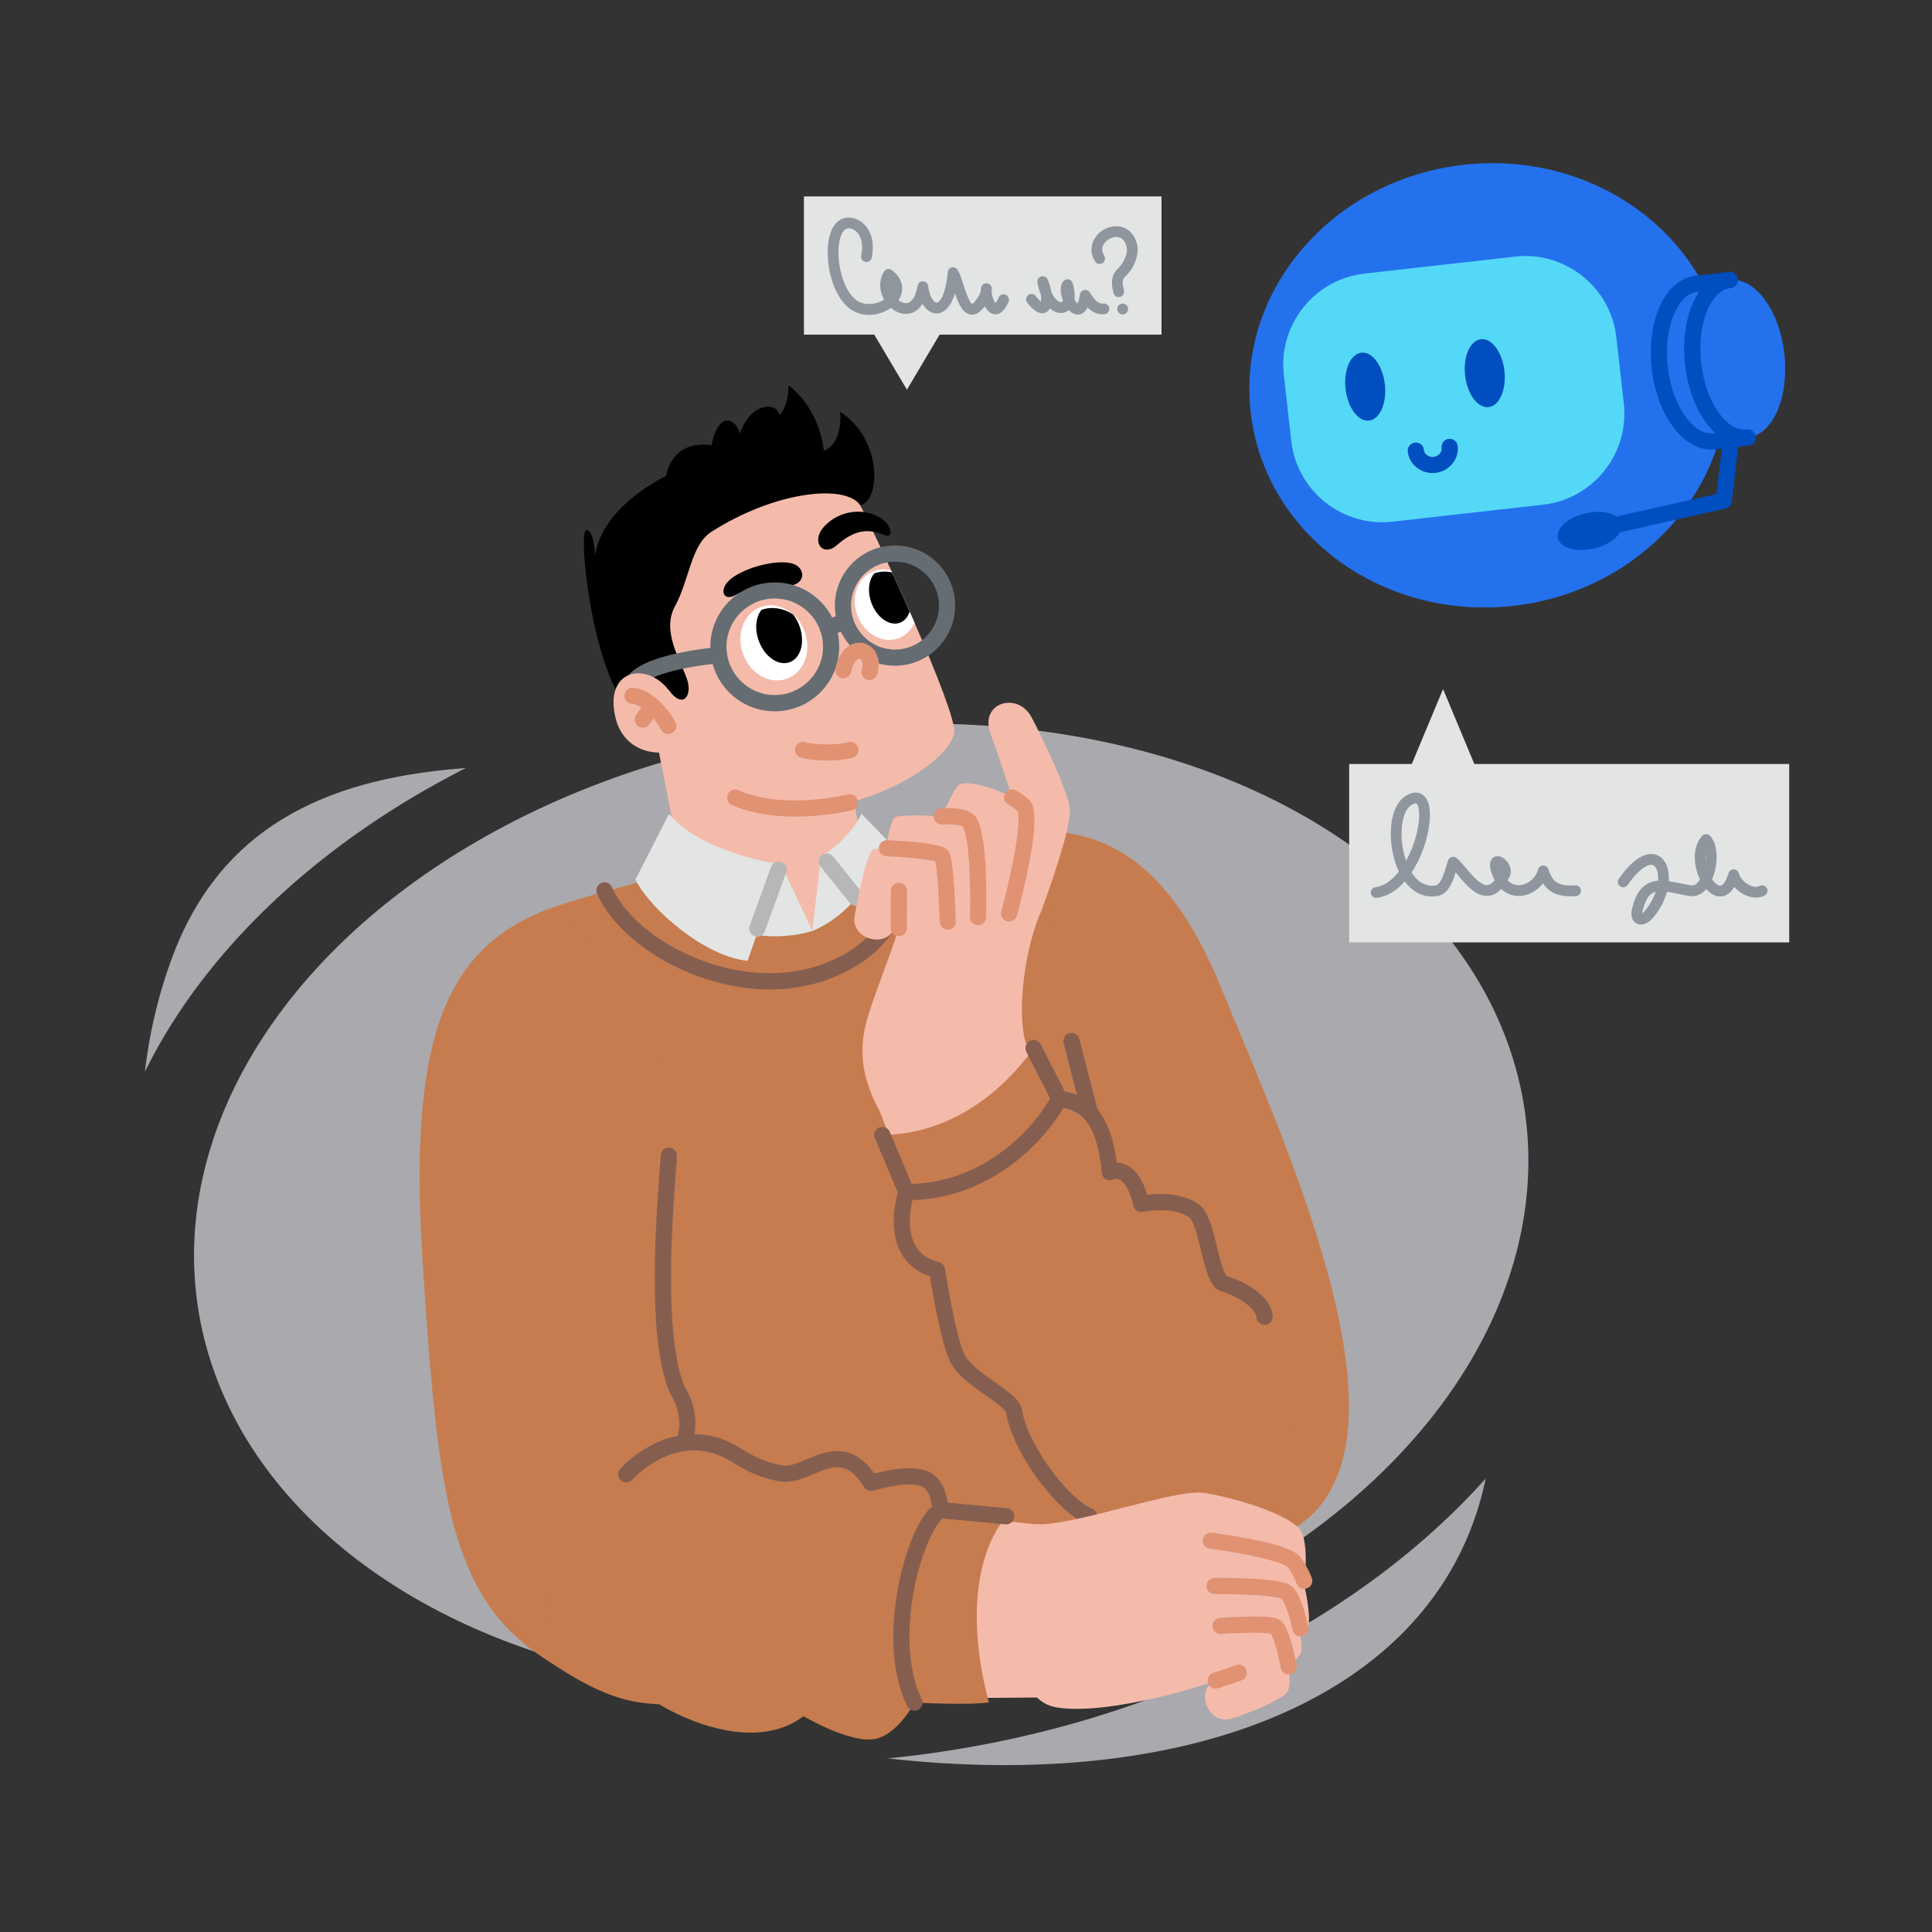 <svg xmlns="http://www.w3.org/2000/svg" viewBox="0 0 1800 1800" width="1800" height="1800"><rect x="0" y="0" width="1800" height="1800" fill="#333333" stroke="none"/><g transform="translate(135.0 674.0) rotate(0.0 644.5 485.5) scale(1.001 1)"><svg width="1288.153" height="970.521" viewBox="0 0 1288.153 970.521"><g fill="#AAA9AD"><path d="M739.373 958.354a1009.304 1009.304 0 0 1-47.917 5.91c288.244 32.309 515.331-61.395 556.441-260.7-113.282 126.71-294.739 223.189-508.524 254.79zM298.632 41.624C158.37 51.6 66.302 104.091 24.064 221.629 12.155 254.77 4.085 289.284 0 324.5 55.558 211.687 161.148 111.556 298.632 41.624z"/><ellipse cx="666.978" cy="451.499" rx="624.389" ry="446.883" transform="matrix(.989 -.146 .146 .989 -58.853 102.385)"/></g></svg></g><g transform="translate(391.0 359.0) rotate(0.0 433.0 630.5) scale(1.004 1.004)"><svg width="862.3" height="1256.6" viewBox="0 0 862.3 1256.6"><clipPath id="a"><ellipse cx="328.5" cy="239" rx="30.4" ry="35.4" transform="matrix(.939 -.345 .345 .939 -62.259 127.899)"/></clipPath><clipPath id="b"><path d="M434.1 164.2c9.5 20.6 20.1 44.4 29.9 67.3 18.5 43.1-50 39.9-70.1-8.4s28.8-83.6 40.2-58.9z"/></clipPath><clipPath id="c"><ellipse cx="432.7" cy="203.6" rx="28.5" ry="33.2" transform="matrix(.939 -.345 .345 .939 -43.673 161.649)"/></clipPath><path d="M551.5 413.8c48-.8 129.3-8.6 191.7 144s196.6 440.5 59.6 507.7c-119.1 58.4-153.3-84.4-171.9-135.5-19.1-52.4-72.8-257.4-78.3-299.8-18-76-9.9-168.2-1.1-216.4z" fill="#C67C4E"/><path d="M243.8 450.5S131.7 479 109.7 490s11.9 649.2 67 676c105.7 51.4 482.3-15.4 526.3-65.2 30.1-34.1-86.3-437.2-98.3-492.3s-19.3-198.4-53.3-194.7S410.7 426 410.7 426z" fill="#C67C4E"/><path d="M364.4 506.4c-45.6 9.1-111.8-11.5-120.8-57.2l-27-136c-9.1-45.6 20.6-89.9 66.2-99 45.6-9.1 89.9 20.6 99 66.2l27 136c9 45.7-2.9 67-44.4 90z" fill="#f4bbab"/><path d="m364.4 506.4 8.1-69.8c27.3-12 36.2-15.7 34.2-30.7l24.2 18.4c-10.7 36.7-31.5 67.1-66.5 82.1zm0 0-28.9-61.5c-39.6-7.3-76.3-7.2-103.4-41.5l-19.3 55.1c49.2 40.6 96.9 63.4 151.6 47.9z" fill="#e3e5e5"/><path d="M335.5 444.9s-74.7-10.9-104.1-47.2l-31.2 61c15.1 29.5 65.9 71.8 104.1 75.3zm37-8.3c18.6-9.1 34.2-30.7 37.4-39l24.7 25.4c8.1 26.2-2 54.6-10.8 78z" fill="#e3e5e5"/><path d="M313.3 511.6c-.9 0-1.7-.1-2.6-.5-3.9-1.4-5.9-5.7-4.5-9.6l19.9-54.7c1.4-3.9 5.7-5.9 9.6-4.5s5.9 5.7 4.5 9.6l-19.9 54.7c-1.1 3.1-3.9 5-7 5zm91.7-28.4c-2.2 0-4.4-1-5.8-2.8l-27.3-33.9c-2.6-3.2-2.1-7.9 1.1-10.5s7.9-2.1 10.5 1.1l27.3 33.9c2.6 3.2 2.1 7.9-1.1 10.5-1.3 1.1-3 1.7-4.7 1.7z" fill="#b7b7b7"/><path d="M408.9 111.4c14.4 27.4 91.1 193.3 87.1 211.4-5.6 25.2-61.2 59.3-113.3 67.8-48.1 7.9-118.2 4.4-163.3-78.9S202 131.1 262.1 96.9c60.4-34.4 130.1-17.3 146.8 14.5z" fill="#f4bbab"/><path d="M231.1 282.9c13.6 18 21.4 4.8 17.5-8.5-5-17-24.7-45.3-11.9-68.9 13.9-25.5 14.8-57.3 34.2-69.7 59-37.6 124.2-44.6 138-24.5 19.5-4.7 19.9-62.2-18.8-86.8 0 0 3.6 28.8-15.1 36.3 0 0-2.2-37.1-32.8-60.9 0 0 .8 18.4-8.4 27.7-2.6-12.8-26.7-11.8-36.8 17.5-1.8-11.6-18.7-25.1-26.2 10.6 0 0-34.5-7.8-42.2 28.4 0 0-59.8 28-65.8 74.1 0 0-1-24.3-8.2-23.9s3 109.8 31.8 156c16.8 27.1 44.7-7.4 44.7-7.4z"/><path d="M338.1 185.7c20.5 2.4 22.1-17.3 6.2-20.7-15.8-3.4-45.5 5.1-57.1 16-9.6 8.9-5.4 19.9 5.9 13.6 14.2-7.9 28-10.8 45-8.9zm48.8-37.2c-12.7 11.1-23.7-3.2-12.4-16.5 14.6-17.2 41.2-19.3 56.2-6.6 7.4 6.3 9.2 17 .2 13.4-14.8-6.1-27.3-4.9-44 9.7z"/><path d="M329.5 302.5c-33 0-59.8-26.8-59.8-59.8s26.8-59.8 59.8-59.8 59.8 26.8 59.8 59.8-26.8 59.8-59.8 59.8zm0-104.7c-24.7 0-44.8 20.1-44.8 44.8s20.1 44.8 44.8 44.8 44.8-20.1 44.8-44.8-20.1-44.8-44.8-44.8z" fill="#656c72"/><path d="M441.1 260.2c-30.8 0-55.8-25-55.8-55.8s25-55.8 55.8-55.8 55.8 25 55.8 55.8-25.1 55.8-55.8 55.8zm0-96.6c-22.5 0-40.8 18.3-40.8 40.8s18.3 40.8 40.8 40.8 40.8-18.3 40.8-40.8-18.3-40.8-40.8-40.8z" fill="#656c72"/><path d="M378.9 233c-2.9 0-5.7-1.7-6.9-4.5-1.6-3.8.1-8.2 3.9-9.9l15.9-6.9c3.8-1.6 8.2.1 9.9 3.9s-.1 8.2-3.9 9.9l-15.9 6.9c-1 .4-2 .6-3 .6zM197 285.1c-1.1 0-2.1-.2-3.2-.7-3.8-1.7-5.4-6.2-3.6-10 5.2-11.3 21.4-19.8 49.3-25.8 19.2-4.2 36.9-5.6 37.6-5.7 4.1-.3 7.7 2.7 8.1 6.9s-2.7 7.7-6.9 8.1c-.2 0-17.5 1.5-35.8 5.4-31.6 6.9-37.7 15.1-38.8 17.4-1.2 2.8-3.9 4.4-6.7 4.4z" fill="#656c72"/><path d="M417.3 273.5c-.8 0-1.5-.1-2.3-.4-3.9-1.3-6.1-5.5-4.8-9.4 1.5-4.8.6-7.9-.6-9.2-.8-.9-1.6-.8-2.1-.6-2.2.6-5.4 4.2-7.1 12.1-.9 4-4.9 6.6-8.9 5.7s-6.6-4.9-5.7-8.9c2.7-12.4 9.1-20.9 17.6-23.3 6.2-1.8 12.5 0 17 4.6 5.6 5.8 7.1 14.8 4.1 24.2-1 3.1-4 5.2-7.2 5.2zm-39.4 74.7c-9.2 0-18.2-1-24.1-2.7-4-1.1-6.3-5.2-5.2-9.2s5.2-6.3 9.2-5.2c8.2 2.3 27.3 3.4 40 0 4-1.1 8.1 1.3 9.2 5.3s-1.3 8.1-5.3 9.2c-7 1.8-15.5 2.6-23.8 2.6z" fill="#e09273"/><path d="M226.6 277.8c-21.3-20.7-55.1-11.3-44.8 31 8.3 33.9 44.1 35.9 54.5 28.3 10.3-7.6 10.1-40.1-9.7-59.3z" fill="#f4bbab"/><path d="M230.6 323.6c-2.8 0-5.5-1.6-6.8-4.3-1.8-3.7-6.1-9.9-11.8-15.3-5.5-5.2-11-8.3-14.7-8.4-4.1-.1-7.4-3.6-7.3-7.7s3.5-7.4 7.7-7.3c17.2.5 34.6 21.6 39.7 32.2 1.8 3.7.2 8.2-3.6 10-1 .6-2.1.8-3.2.8z" fill="#e09273"/><path d="M207 317.7c-1.5 0-2.9-.4-4.2-1.3-3.4-2.3-4.3-7-1.9-10.4l8.8-12.9c2.3-3.4 7-4.3 10.4-1.9 3.4 2.3 4.3 7 1.9 10.4l-8.8 12.9a7.68 7.68 0 0 1-6.2 3.2zm141.3 82.5c-19.3 0-39.9-2.7-58.5-10.7-3.8-1.7-5.5-6.1-3.9-9.9 1.7-3.8 6.1-5.5 9.9-3.9 34.4 15 78.5 9 101.7 4 4.1-.9 8 1.7 8.9 5.8s-1.7 8-5.8 8.9c-12.8 2.8-31.8 5.8-52.3 5.8z" fill="#e09273"/><ellipse cx="328.5" cy="239" fill="#fff" rx="30.4" ry="35.4" transform="matrix(.939 -.345 .345 .939 -62.259 127.899)"/><ellipse clip-path="url(#a)" cx="333.4" cy="230.3" rx="20.1" ry="28.4" transform="matrix(.939 -.345 .345 .939 -58.946 129.036)"/><g clip-path="url(#b)"><ellipse cx="432.7" cy="203.6" fill="#fff" rx="28.5" ry="33.2" transform="matrix(.939 -.345 .345 .939 -43.673 161.649)"/><ellipse clip-path="url(#c)" cx="436.3" cy="195.6" rx="18.4" ry="26.4" transform="matrix(.939 -.345 .345 .939 -40.686 162.391)"/></g><path d="M324.7 560.6c-24.3 0-49.7-5.2-74.6-15.4-40.2-16.5-72.9-44.7-85.5-73.5-1.7-3.8.1-8.2 3.9-9.9s8.2.1 9.9 3.9c11.1 25.4 40.8 50.6 77.5 65.7 40.5 16.7 83.8 18.7 118.8 5.5 51.3-19.3 72.9-57.2 64.2-112.6-.6-4.1 2.1-7.9 6.2-8.6 4.1-.6 7.9 2.1 8.6 6.2 12.5 79-33.2 113.7-73.7 129-17.4 6.5-36 9.7-55.3 9.7z" fill="#855E50"/><path d="M109.7 490c-89 38.6-119.6 124.1-107 322 14.2 223.2 25.9 315.8 117.8 372.5 90 55.5 136.3-144.2 123.6-213.1 0 0 13.9-21.7-5.2-39.6-17.8-26.8-13.8-123.8-7.6-216.9 7.6-106-52.7-213.8-121.6-224.9z" fill="#C67C4E"/><path d="M647.3 779.8c-3.3 0-6.4-2.2-7.2-5.6-.3-1.3-34-129.9-42.5-163.9-1-4 1.4-8.1 5.5-9.1 4-1 8.1 1.4 9.1 5.5 8.5 33.9 42.1 162.4 42.4 163.7 1 4-1.3 8.1-5.4 9.2-.7.1-1.3.2-1.9.2zM245.2 989c-.9 0-1.8-.2-2.6-.5-3.9-1.5-5.8-5.8-4.4-9.7 8.4-22.3-5.3-42.6-5.5-42.8-.3-.4-.6-.9-.8-1.4-20.7-50.2-12.9-155.3-9.2-205.8.4-5.7.8-10.7 1-14.5.3-4.1 3.8-7.3 8-7 4.1.3 7.3 3.8 7 8-.2 3.9-.6 8.9-1 14.7-3.3 45.3-11.2 151 7.8 198.3 3 4.7 16.9 28.6 6.7 55.9-1.1 3-3.9 4.8-7 4.8z" fill="#855E50"/><path d="m426.9 673.5 52.2 136.7c35.7 90.3 189.3 30 153.7-60.3l-70.8-141c-37.1-79.1-172.2-14.5-135.1 64.6z" fill="#f4bbab"/><path d="M802.8 1065.5c-41.1 20-128.1.2-164.8-14.5s-73.1-37.2-86.4-99c-10.6-26.9-42.8-28.6-51.7-47.4-10.1-21.3-13.2-56.7-19.8-83.8-22.7-8.7-42.3-23.2-28.4-72.2 68-16.4 108.7-55 141.8-86.9 31.8 3.1 44.9 29.3 46.9 68.3 15.7-6.3 23.2 7.2 29.2 29.7 0 0 40-3.2 49.2 6.6 9.1 9.8 14.4 66.1 27.5 67.3 13.2 1.2 28.1 8 44.2 43.7 22.8 50.5 28.3 187.3 12.3 188.2z" fill="#C67C4E"/><path d="m451.7 748.6-22.3-53c56.9-.4 106.5-33.2 140.4-80.5l23.7 46.6c-30.4 53.2-81.7 85.3-141.8 86.9z" fill="#C67C4E"/><path d="M620.9 1057c-1 0-2.1-.2-3.1-.7-29.3-13.5-68.5-68.5-73.6-103.2-.8-3.1-11.2-10.4-18.1-15.2-11.8-8.3-25.1-17.6-32.5-29.3-8.5-13.4-17.4-65-20.2-81.9-12.1-4-21.1-11.2-26.7-21.6-11.4-20.7-5.4-47.4-3-56.1l-21.3-50.5c-1.6-3.8.2-8.2 4-9.8s8.2.2 9.8 4l22.3 53c.7 1.7.8 3.6.2 5.3-.1.3-9.2 28.3 1.1 47 4.4 7.9 11.6 13 22 15.6 2.9.7 5.2 3.1 5.6 6.1 4.1 26.3 12.8 71.5 18.8 80.9 5.8 9.1 17.8 17.6 28.4 25 12.8 9 23 16.1 24.4 25.3 4.4 29.7 40.2 80.3 65.1 91.7 3.8 1.7 5.4 6.2 3.7 9.9-1.3 2.9-4 4.5-6.9 4.5z" fill="#855E50"/><g fill="#f4bbab"><path d="M562 608.8c-7.5-27.4-1.3-84.9 15.2-122s-122.3-15.7-132.6 16.9c-10.2 32.5-24.9 66.5-30.6 89.3-6.3 24.6-3.6 51 12.9 80.5 13 23.2 135.1-64.7 135.1-64.7z"/><path d="M577.2 486.8c9-24.7 27.7-77.4 26.1-94.2-1.7-16.9-29.3-73.4-35.8-85.1-13.1-23.6-48.3-12.9-37.8 15.7 12.4 33.9 25.1 74.9 25.1 74.9l-24.3 84.2z"/><path d="M547 490c5.4-22.3 21.2-85.8 14.8-97.7S509.5 364 500 371c-5.3 3.9-25.6 51.2-29.1 59.3-7.9 18.4 26.4 34.2 35.9 13.8 5.3-11.3 11.7-23.9 11.7-23.9l-14.2 65.7z"/><path d="M518.1 493.5c1.7-17.8-.4-81.7-7.8-88.1s-62.4-7.7-68.8-4.8-10.9 45.3-12.9 54.9c-4.7 22.7 33.3 31.5 38.5 8.4 3-13.4 3-21.2 3-21.2l6.2.4-.4 56.8z"/><path d="M490.1 497.7c-1-13.4-.6-55.8-5.6-61.1s-57.4-9.2-63.6-5.8-13.4 39.9-17.3 61.7c-4 22.7 33.9 32.1 38.7 6.1 2.7-14.9 2.4-29.6 2.4-29.6l-.1 34.6z"/></g><path d="M547 497.6c-.7 0-1.3-.1-2-.3-4-1.1-6.3-5.2-5.3-9.2 8-29.1 19-79.4 15.2-92.8-1.2-1.4-5.3-4.3-8.9-6.4s-4.8-6.7-2.7-10.2c2.1-3.6 6.7-4.8 10.2-2.7 8.8 5.1 14 9.8 15.4 14 7 20.4-11 88.6-14.7 102.1-.9 3.3-3.9 5.5-7.2 5.5zm-28.9 3.4h-.2c-4.1-.1-7.4-3.6-7.3-7.7.9-28.8-.6-73.6-6.5-83.7-2.2-1.6-11.3-2.6-19.1-2.1-4.1.3-7.7-2.8-8-7s2.8-7.7 6.9-8c7.8-.6 26.6-.8 32.7 8.8 10.7 17 9.3 79.9 9 92.4-.2 4.1-3.5 7.3-7.5 7.3z" fill="#e09273"/><path d="M490.1 505.2c-4 0-7.4-3.2-7.5-7.3-.7-22.2-2.4-48.4-4.1-56.1-6.6-2-27.6-4-45.3-4.8-4.1-.2-7.3-3.7-7.1-7.8s3.7-7.3 7.8-7.1c50.8 2.3 54.7 7.5 56.6 10 1.6 2.2 3.7 4.9 5.7 36.5.9 14.6 1.4 28.8 1.4 28.9.1 4.1-3.1 7.6-7.3 7.7h-.2zm-45.5 6c-4.2 0-7.5-3.4-7.5-7.5l.1-34.6c0-4.1 3.4-7.5 7.5-7.5s7.5 3.4 7.5 7.5l-.1 34.6c0 4.2-3.4 7.5-7.5 7.5z" fill="#e09273"/><path d="M783.9 871.8c-3.9 0-7.2-3.1-7.5-7-.2-4-4.3-9.1-11.2-13.9-7.5-5.2-15.9-8.6-20.8-10-10.8-2.9-14.5-18.4-19.3-38-2.5-10.3-6.7-27.5-10.7-30.5-15.5-11.3-42.9-5.4-43.1-5.4-4 .9-8-1.6-8.9-5.6-4.1-17.5-9.8-22.7-12.9-24.2-2.8-1.4-5.2-.7-5.7-.4-2.2 1.2-4.7 1.2-6.9.1-2.3-1.2-3.6-3.5-3.9-6.1-5.1-53.3-23.4-57.5-38.2-61-1.1-.2-2.1-.5-3.1-.7-2.1-.5-3.9-1.9-4.9-3.9L563 618.5c-1.9-3.7-.4-8.2 3.3-10.1s8.2-.4 10.1 3.3l22.2 43.5c15.6 3.7 40.9 10.1 48.4 66.1 2.6.1 5.5.7 8.6 2.1 8.7 4 15.2 13.4 19.6 27.8 11.1-1.3 32.7-2.1 48.1 9 8.5 6.2 12.4 22.2 16.5 39.1 2.2 9.1 5.9 24.3 9 27.2 13.7 3.8 41.6 17.6 42.8 37.3.3 4.1-2.9 7.7-7 7.9-.4.1-.5.1-.7.1z" fill="#855E50"/><path d="M452.9 756.1h-1.3c-4.1 0-7.5-3.4-7.4-7.6 0-4.1 3.5-7.5 7.6-7.4h1.1c30.5 0 60.5-10.1 86.7-29.4 20-14.6 37.6-34.6 47.3-53.5 1.9-3.7 6.4-5.1 10.1-3.3 3.7 1.9 5.1 6.4 3.3 10.1-16.3 31.7-67.8 91.1-147.4 91.1z" fill="#855E50"/><path d="m571.8 1056.9-145.6-14.7c-96.7-8.6-112.4 168-15.7 176.6l157.8-1.1c87.4 1.9 90.8-158.9 3.5-160.8z" fill="#f4bbab"/><path d="M120.5 1184.5c55.6 37.9 82.7 38.1 101.8 39.5 23 14 89.1 44.8 133.9 11 0 0 44.4 26.2 67.1 21 20.9-4.8 35.9-33.5 35.9-33.5-8.2-60 1.1-119.5 24.8-178.6-3-27-12-44.3-65.3-25.3 0 0-15.7-25.8-35.7-20.9s-31.2 17.2-47.5 12.2-52.7-27.1-75.9-28.7c-32.7-2.2-53.5 17.9-67.9 29.5-54 43.3-83.6 102.6-71.2 173.8z" fill="#C67C4E"/><path d="M483.9 1043.8c-29.2 11.6-52.1 124.6-24.8 178.6 0 0 50.6 2.6 69.1-.2-19-70.6-14-136.4 16.1-172.6z" fill="#C67C4E"/><path d="M571.8 1056.9c35.9 1.8 130.9-33.9 157-29 25.3 4.7 44.5 158.1 25.5 167.9s-116.2 39.1-163.4 31c-64.3-11-19.1-169.9-19.1-169.9z" fill="#f4bbab"/><path d="M728.8 1027.9c35.4 6.1 76.6 20.5 87.6 33.2s5.4 70.3-7.5 81.5c-5.8 5.1-48-1.3-58.4-2.7-26.2-3.6-23.9-40.5 3.3-39.2 18.7.9 27.2 1.4 27.2 1.4l1.5-11.1-47.1-9.2z" fill="#f4bbab"/><path d="M734.2 1072.2c16.9-.2 68.9 13.4 77.5 20.1 8.5 6.7 17.5 55 11.8 63.6-4 6.1-33.3 19.6-40.4 23.1-20.9 10.2-38.9-24.4-16.6-36.4 21.1-11.4 18.3-10.9 18.3-10.9l-4.7-9-41.8-2.3z" fill="#f4bbab"/><path d="M737.7 1114.1c14.5-1.3 61 2.1 66.6 6s17.3 49.4 13.2 56.8-26.1 24.7-31.8 29c-16.3 12.4-39-16.5-18.5-33.5 5.9-4.9 13.8-11.1 13.8-11.1l-2.2-7.6-34.5 4.9z" fill="#f4bbab"/><path d="M743.2 1151.3c12.3-2 41.5-1.2 50.4.5s17.9 52.5 11.4 60.9c-6.6 8.4-40.3 21.1-51.4 24.5-22.4 6.9-34.8-27.7-14.8-35.3 11-4.2 21.3-7.2 21.3-7.2l-11.6-3.7z" fill="#f4bbab"/><path d="M820.8 1116.9c-3 0-5.9-1.9-7-4.9 0-.1-3.2-8.6-8.2-15.2-3.8-4.3-33.9-12.3-72.4-17.2-4.1-.5-7-4.3-6.5-8.4s4.3-7 8.4-6.5c.7.1 17.7 2.3 36.1 5.9 35 6.9 43.2 12.8 46.5 17.2 6.2 8.4 10 18.5 10.2 18.9 1.4 3.9-.5 8.2-4.4 9.6-.9.4-1.8.6-2.7.6zm-3.5 44.1c-3.5 0-6.6-2.5-7.3-6-2.9-14.3-7.6-26.3-10.3-29-5.5-2.8-36.3-4.5-61.9-4.4h-.1c-4.1 0-7.5-3.3-7.5-7.4s3.3-7.5 7.4-7.6c.6 0 15.2-.1 30.9.6 29.9 1.3 37.2 4.3 40.7 7.2 8.8 7.5 14 30.6 15.4 37.6.8 4.1-1.8 8-5.9 8.8-.4.2-.9.2-1.4.2z" fill="#e09273"/><path d="M806.5 1196.4c-3.5 0-6.7-2.5-7.4-6.1-2.6-13.9-6.8-28.2-9.3-31.9-7.2-1.7-38.1-.5-45.8.3-4.1.5-7.8-2.5-8.3-6.6s2.5-7.8 6.6-8.3c3-.3 14.1-1 25.6-1.2 23.1-.4 27.1 1.5 29 2.5 4.3 2.1 8.1 7.1 12.8 24.5 2.4 9.1 4 17.6 4.1 17.9.8 4.1-1.9 8-6 8.7-.4.2-.8.2-1.3.2zm-67.7 13c-3.1 0-6.1-2-7.1-5.1-1.3-3.9.8-8.2 4.7-9.5l21.3-7.2c3.9-1.3 8.2.8 9.5 4.7s-.8 8.2-4.7 9.5l-21.3 7.2c-.8.3-1.6.4-2.4.4z" fill="#e09273"/><path d="M459.2 1229.9c-2.8 0-5.4-1.5-6.7-4.2-10.2-20.5-14.5-47.8-12.5-78.9 1.6-25.4 7.5-52.5 16.1-74.4 4.5-11.4 11.2-25.2 19.5-32.1-1.9-9-3.4-14.6-8.2-17.6-7.5-4.5-23.2-3.5-46.6 3-3.2.9-6.6-.4-8.4-3.3-15.7-25.2-28.9-19.6-47.3-11.9-9.9 4.2-20.2 8.5-30.8 6.6-19.9-3.4-31.8-10.4-42.2-16.6-9.9-5.9-18.5-10.9-33-12-35.5-2.6-61.4 26.7-61.7 27-2.7 3.1-7.5 3.5-10.6.7-3.1-2.7-3.4-7.5-.7-10.6 1.3-1.4 31.2-35.2 74.1-32.1 18 1.3 29 7.8 39.5 14.1 9.8 5.8 19.9 11.7 37.1 14.7 6.3 1.1 14.2-2.2 22.4-5.7 17.5-7.3 41.1-17.3 62.7 13.2 25.5-6.5 42.5-6.5 53.2 0 10.8 6.6 13.2 18.2 15.1 27.5.3 1.7.7 3.2 1 4.8.9 3.7-1.1 7.4-4.6 8.7-2.8 1.1-9.6 9.2-16.6 27.1-16.3 41.5-22.9 103.3-4.1 141.2 1.8 3.7.3 8.2-3.4 10.1-1.1.5-2.2.7-3.3.7z" fill="#855E50"/><path d="M544.3 1057h-.7l-60.4-5.7c-4.1-.4-7.2-4-6.8-8.2s4-7.1 8.2-6.8l60.4 5.7c4.1.4 7.2 4 6.8 8.2-.4 3.9-3.6 6.8-7.5 6.8z" fill="#855E50"/></svg></g><g transform="translate(1164.0 152.0) rotate(0.0 249.5 207.0) scale(1.002 1.002)"><svg width="498.119" height="413.015" viewBox="0 0 498.119 413.015"><ellipse cx="222.213" cy="206.508" fill="#2471ed" rx="222.391" ry="206.276" transform="matrix(.994 -.112 .112 .994 -21.748 26.211)"/><path d="m247.22 86.88-140.278 15.824c-46.455 5.241-80.177 47.537-74.936 93.993l6.966 61.749c5.241 46.455 47.537 80.177 93.993 74.936l140.278-15.824c46.455-5.241 80.177-47.537 74.936-93.993l-6.966-61.749c-5.241-46.455-47.537-80.176-93.993-74.936z" fill="#54d8f7"/><path d="m446.706 108.654-31.018 3.499c-23.386 2.638-38.645 37.569-34.081 78.02s27.22 71.105 50.606 68.467l31.018-3.499z" fill="#2471ed"/><ellipse cx="454.968" cy="181.898" fill="#2471ed" rx="42.612" ry="73.708" transform="matrix(.994 -.112 .112 .994 -17.523 52.147)"/><g fill="#004ebf"><path d="M460.379 262.802c-26.481.003-50.328-32.036-55.208-75.287-5.104-45.25 12.771-83.164 40.693-86.314 4.121-.464 7.829 2.496 8.293 6.612s-2.496 7.829-6.612 8.293c-18.913 2.134-31.492 34.065-27.47 69.727 4.023 35.662 23.389 63.978 42.313 61.855a7.5 7.5 0 1 1 1.681 14.905c-1.231.14-2.466.209-3.69.209z"/><path d="M429.333 266.302c-12.8 0-25.286-7.441-35.514-21.279-10.329-13.975-17.313-33.156-19.666-54.009-2.353-20.854.183-41.108 7.139-57.033 7.554-17.293 19.471-27.692 33.554-29.28l31.019-3.5a7.495 7.495 0 0 1 8.293 6.612 7.5 7.5 0 0 1-6.612 8.293l-31.019 3.5c-8.538.963-16.169 8.201-21.489 20.379-5.918 13.547-8.042 31.072-5.98 49.347s8.036 34.886 16.823 46.775c7.9 10.688 16.961 16.039 25.489 15.08l31.019-3.499c4.121-.462 7.829 2.496 8.293 6.612s-2.496 7.829-6.612 8.293l-31.019 3.499c-1.239.141-2.481.21-3.718.21z"/><ellipse cx="107.697" cy="207.718" rx="18.393" ry="31.77" transform="matrix(.994 -.112 .112 .994 -22.606 13.382)"/><ellipse cx="218.832" cy="195.181" rx="18.393" ry="31.77" transform="matrix(.994 -.112 .112 .994 -20.5 25.761)"/><path d="M170.283 288.145c-5.155 0-10.125-1.646-14.227-4.751-4.94-3.74-8.036-9.134-8.719-15.187a7.5 7.5 0 1 1 14.905-1.681c.218 1.93 1.236 3.673 2.868 4.909 1.745 1.321 3.958 1.909 6.235 1.65 2.276-.257 4.304-1.321 5.71-2.998 1.316-1.568 1.92-3.494 1.703-5.424a7.5 7.5 0 0 1 6.612-8.293c4.116-.468 7.829 2.496 8.293 6.612.683 6.053-1.134 12-5.116 16.747-3.892 4.638-9.403 7.572-15.521 8.262-.917.102-1.832.154-2.743.154zm167.695 56.396a7.5 7.5 0 0 1-1.64-14.818l97.944-22.049 6.127-51.681c.488-4.114 4.221-7.055 8.331-6.565a7.5 7.5 0 0 1 6.565 8.331l-6.752 56.95a7.499 7.499 0 0 1-5.801 6.434l-103.121 23.214a7.552 7.552 0 0 1-1.653.184z"/><ellipse cx="316.352" cy="341.983" rx="30.351" ry="16.771" transform="matrix(.975 -.223 .223 .975 -68.237 79.072)"/></g></svg></g><g transform="translate(749.0 183.0) rotate(0.0 166.5 90.0) scale(1.001 1.004)"><svg width="332.82" height="179.371" viewBox="0 0 332.82 179.371"><path d="M332.82 0H0v128.245h65.452l30.408 51.126 30.408-51.126H332.82z" fill="#e3e5e5"/><g fill="#8f969e"><path d="M60.668 109.93c-3.956 0-7.836-.713-11.448-2.137-17.837-7.033-26.519-32.766-27.036-53.698-.423-17.104 4.304-29.163 12.968-33.084 5.842-2.647 13.359-1.366 19.151 3.259 3.998 3.193 12.856 12.773 8.771 32.717a5.001 5.001 0 0 1-9.797-2.007c2.096-10.229.196-18.574-5.214-22.895-3.281-2.62-6.777-2.875-8.787-1.964-3.781 1.712-7.441 9.712-7.094 23.728.44 17.856 7.848 39.571 20.706 44.641 6.274 2.474 15.403 1.463 21.769-2.833-4.691-8.287-4.842-17.885-.22-25.787a5 5 0 0 1 7.305-1.483c9.646 7.192 12.321 17.022 7.156 26.297a23.22 23.22 0 0 1-.94 1.54c2.786 2.25 5.912 3.284 8.52 2.66 4.345-1.036 7.729-6.838 9.285-15.918.419-2.448 2.545-4.191 5.058-4.153a4.998 4.998 0 0 1 4.835 4.411c1.17 9.901 5.351 15.335 7.814 15.335h.028c2.061-.035 8.377-5.288 10.297-28.184a5 5 0 0 1 9.16-2.328c2.035 3.096 3.641 8.043 5.5 13.771 1.617 4.982 5.368 16.542 8.054 17.905 2.454-1.169 7.208-8.032 8.181-12.01-.024-1.25.061-2.346.253-3.204a5.011 5.011 0 0 1 5.165-3.897 5 5 0 0 1 4.686 4.461c.113 1.06.058 2.208-.14 3.411.279 3.23 1.995 8.625 3.624 10.489.592-.647 1.631-2.08 2.929-5.104a5 5 0 0 1 9.189 3.945c-4.955 11.539-10.757 12.419-14.751 11.127-3.099-1.004-5.524-3.742-7.297-7.096-2.532 3.331-5.438 6.014-8.01 7.125-.047.021-.095.04-.143.059-2.625 1.041-5.332.97-7.826-.205-5.612-2.642-8.928-10.508-11.809-19.007-4.808 16.389-12.955 18.673-16.894 18.74-5.318.058-9.964-3.227-13.268-8.938-3.791 6.087-8.465 8.243-11.604 8.991-5.945 1.42-12.514-.596-17.857-5.226-2.547 1.836-5.451 3.364-8.591 4.485-3.84 1.374-7.796 2.061-11.678 2.061zm20.42-26.9c.044.877.162 1.739.342 2.579a7.723 7.723 0 0 0-.342-2.579zm173.85 26.606c-2.858 0-5.722-1.444-8.294-4.156-3.125 2.602-7.202 3.36-11.356 2.073-2.249-.697-4.373-1.932-6.33-3.641-.735 1.355-1.716 2.476-2.985 3.269-7.504 4.686-15.444-5.252-18.052-8.518a5 5 0 1 1 7.812-6.242c2.291 2.867 3.917 4.37 4.941 5.151.219-1.509.192-3.808-.144-6.395-1.337-3.339-2.413-7.088-3.177-11.176a4.998 4.998 0 0 1 3.373-5.675 4.999 4.999 0 0 1 6.062 2.617c1.427 3.015 2.742 7.225 3.454 11.588 2.694 6.164 5.997 8.846 8.006 9.469 1.376.424 1.911-.106 2.167-.362.252-.251.511-.625.744-1.128-2.31-5.792-3.425-13.051.206-17.695a5 5 0 0 1 8.717 1.605c1.739 5.637 2.277 10.791 1.651 15.116 1.033 1.842 2.115 3.138 2.867 3.754.561-.919 1.56-3.173 2.267-8.238a5 5 0 0 1 9.209-1.931c4.845 7.863 8.211 10.555 12.869 10.269 2.729-.167 5.125 1.932 5.293 4.688a5 5 0 0 1-4.688 5.294c-6.903.42-11.929-2.639-15.603-6.374-1.487 3.058-3.751 5.708-7.238 6.451a8.506 8.506 0 0 1-1.771.187zm38.05-16.198a5 5 0 0 1-4.884-3.954c-.083-.388-.172-.784-.263-1.188-1.169-5.217-2.937-13.1 3.537-20.508.154-.176.32-.341.497-.494 5.235-4.521 10.169-14.638 8.446-20.422a5.073 5.073 0 0 1-.061-.22c-1.288-5.176-3.907-8.15-7.783-8.841-4.557-.809-10.154 1.754-13.016 5.968-1.667 2.455-3.021 6.405-.004 11.281a5 5 0 0 1-8.504 5.262c-4.488-7.253-4.402-15.33.235-22.16 5.099-7.512 14.574-11.704 23.042-10.195 7.74 1.379 13.46 7.269 15.708 16.167 2.291 7.941-1.342 21.719-11.228 30.467-2.705 3.27-2.222 6.553-1.111 11.508.098.436.194.863.283 1.281a5.002 5.002 0 0 1-4.894 6.048z"/><circle cx="296.679" cy="104.455" r="5.069"/></g></svg></g><g transform="translate(1257.0 642.0) rotate(0.0 205.0 118.0) scale(1.002 1.002)"><svg width="409.16" height="235.562" viewBox="0 0 409.16 235.562"><path d="M116.375 69.635 87.297 0 58.22 69.635H0v165.927h409.16V69.635z" fill="#e3e5e5"/><g fill="#8f969e"><path d="M25.139 194.145a5.001 5.001 0 0 1-.653-9.957c8.211-1.092 15.617-6.695 21.783-14.524a71.232 71.232 0 0 1-2.176-5.116c-8.685-22.794-7.442-55.103 8.227-65.019 7.815-4.946 13.084-3.354 16.127-1.15 10.734 7.777 5.606 31.989 3.779 39.225-3.03 11.995-8.015 23.529-14.174 32.869 7.641 12.217 16.929 12.979 22.358 12.081 4.706-.778 7.708-10.773 9.694-17.388.649-2.161 1.262-4.203 1.908-5.932a5.002 5.002 0 0 1 3.386-3.08 5.003 5.003 0 0 1 4.474.968c2.844 2.339 5.821 5.864 8.974 9.597 5.79 6.854 13.722 16.256 19.82 15.524 2.124-.249 4.347-1.771 6.584-4.479a41.026 41.026 0 0 1-2.819-6.665c-.892-2.734-3.605-11.057 1.868-14.625 3.025-1.971 7.083-1.242 10.594 1.904 4.083 3.657 7.123 10.271 4.15 16.152a68.06 68.06 0 0 1-1.726 3.205c2.933 3.137 6.575 4.738 10.709 4.59 7.838-.252 15.562-6.629 17.584-14.518a5 5 0 0 1 9.562-.411c2.85 8.138 5.791 16.544 24.949 15.104a4.999 4.999 0 1 1 .754 9.97c-17.528 1.33-25.838-4.379-30.626-11.914-5.254 6.862-13.42 11.49-21.902 11.763-6.443.21-12.267-2.077-16.947-6.431-3.553 3.721-7.389 5.796-11.572 6.286-11.443 1.34-20.968-9.94-28.624-19.004-.771-.912-1.529-1.811-2.269-2.672-2.823 9.178-6.946 20.274-16.896 21.919-11.906 1.972-22.483-2.894-30.355-13.576-7.768 8.788-16.617 14.026-25.883 15.258-.22.031-.442.046-.662.046zm36.721-87.856c-.95 0-2.474.602-4.191 1.688-9.705 6.143-11.927 31.353-4.75 51.597 4.257-7.657 7.544-16.233 9.612-24.421 4.587-18.16 1.955-27.297.05-28.677-.174-.125-.418-.187-.721-.187zm209.425 112.642a8.727 8.727 0 0 1-3.949-.926c-1.573-.789-6.537-4.093-4.36-13.489 4.528-19.553 13.733-25.478 24.176-26.316.315-4.063-.116-7.647-1.194-10.384-1.062-2.696-2.586-4.181-4.528-4.411-4.198-.496-12.32 4.174-22.554 18.773a5 5 0 0 1-8.188-5.74c14.308-20.41 25.254-23.747 31.92-22.964 5.714.678 10.208 4.47 12.654 10.676 1.531 3.885 2.253 8.876 1.889 14.487 3.326.458 6.667 1.144 9.928 1.812 3.713.762 7.552 1.549 11.434 2.083 3.265.448 6.017-2.876 7.661-5.518-5.81-12.113-7.642-29.702 1.952-40.394a4.999 4.999 0 0 1 3.64-1.66c1.383-.052 2.729.535 3.692 1.54 4.195 4.377 6.393 11.698 6.191 20.615-.153 6.73-1.642 13.726-4.145 19.652 2.798 4.172 5.768 6.197 7.653 6.046 2.017-.172 5.063-3.314 7.563-11.62a5 5 0 0 1 9.625.174c1.16 4.427 5.483 9.06 10.515 11.267 1.97.864 5.733 2.068 8.812.434a5 5 0 0 1 4.689 8.832c-5.039 2.675-11.26 2.638-17.517-.107-4.122-1.809-7.825-4.592-10.697-7.895-3.939 6.611-8.533 8.571-12.142 8.879-4.87.418-9.788-2.044-14.019-6.809-4.223 4.902-9.4 7.221-14.835 6.469-4.207-.578-8.209-1.399-12.08-2.193-3.519-.722-6.699-1.374-9.574-1.794-2.106 7.816-6.223 16.191-12.926 24.117-3.501 4.137-7.558 6.364-11.286 6.364zm13.684-30.405c-5.705 1.541-9.536 6.523-12.25 18.246a11.29 11.29 0 0 0-.262 1.591c.653-.415 1.515-1.113 2.478-2.253 4.792-5.666 8.071-11.778 10.034-17.584zm46.553-35.475c-.251 2.08-.252 4.266-.038 6.473.188-2.249.202-4.441.038-6.473z"/></g></svg></g></svg>